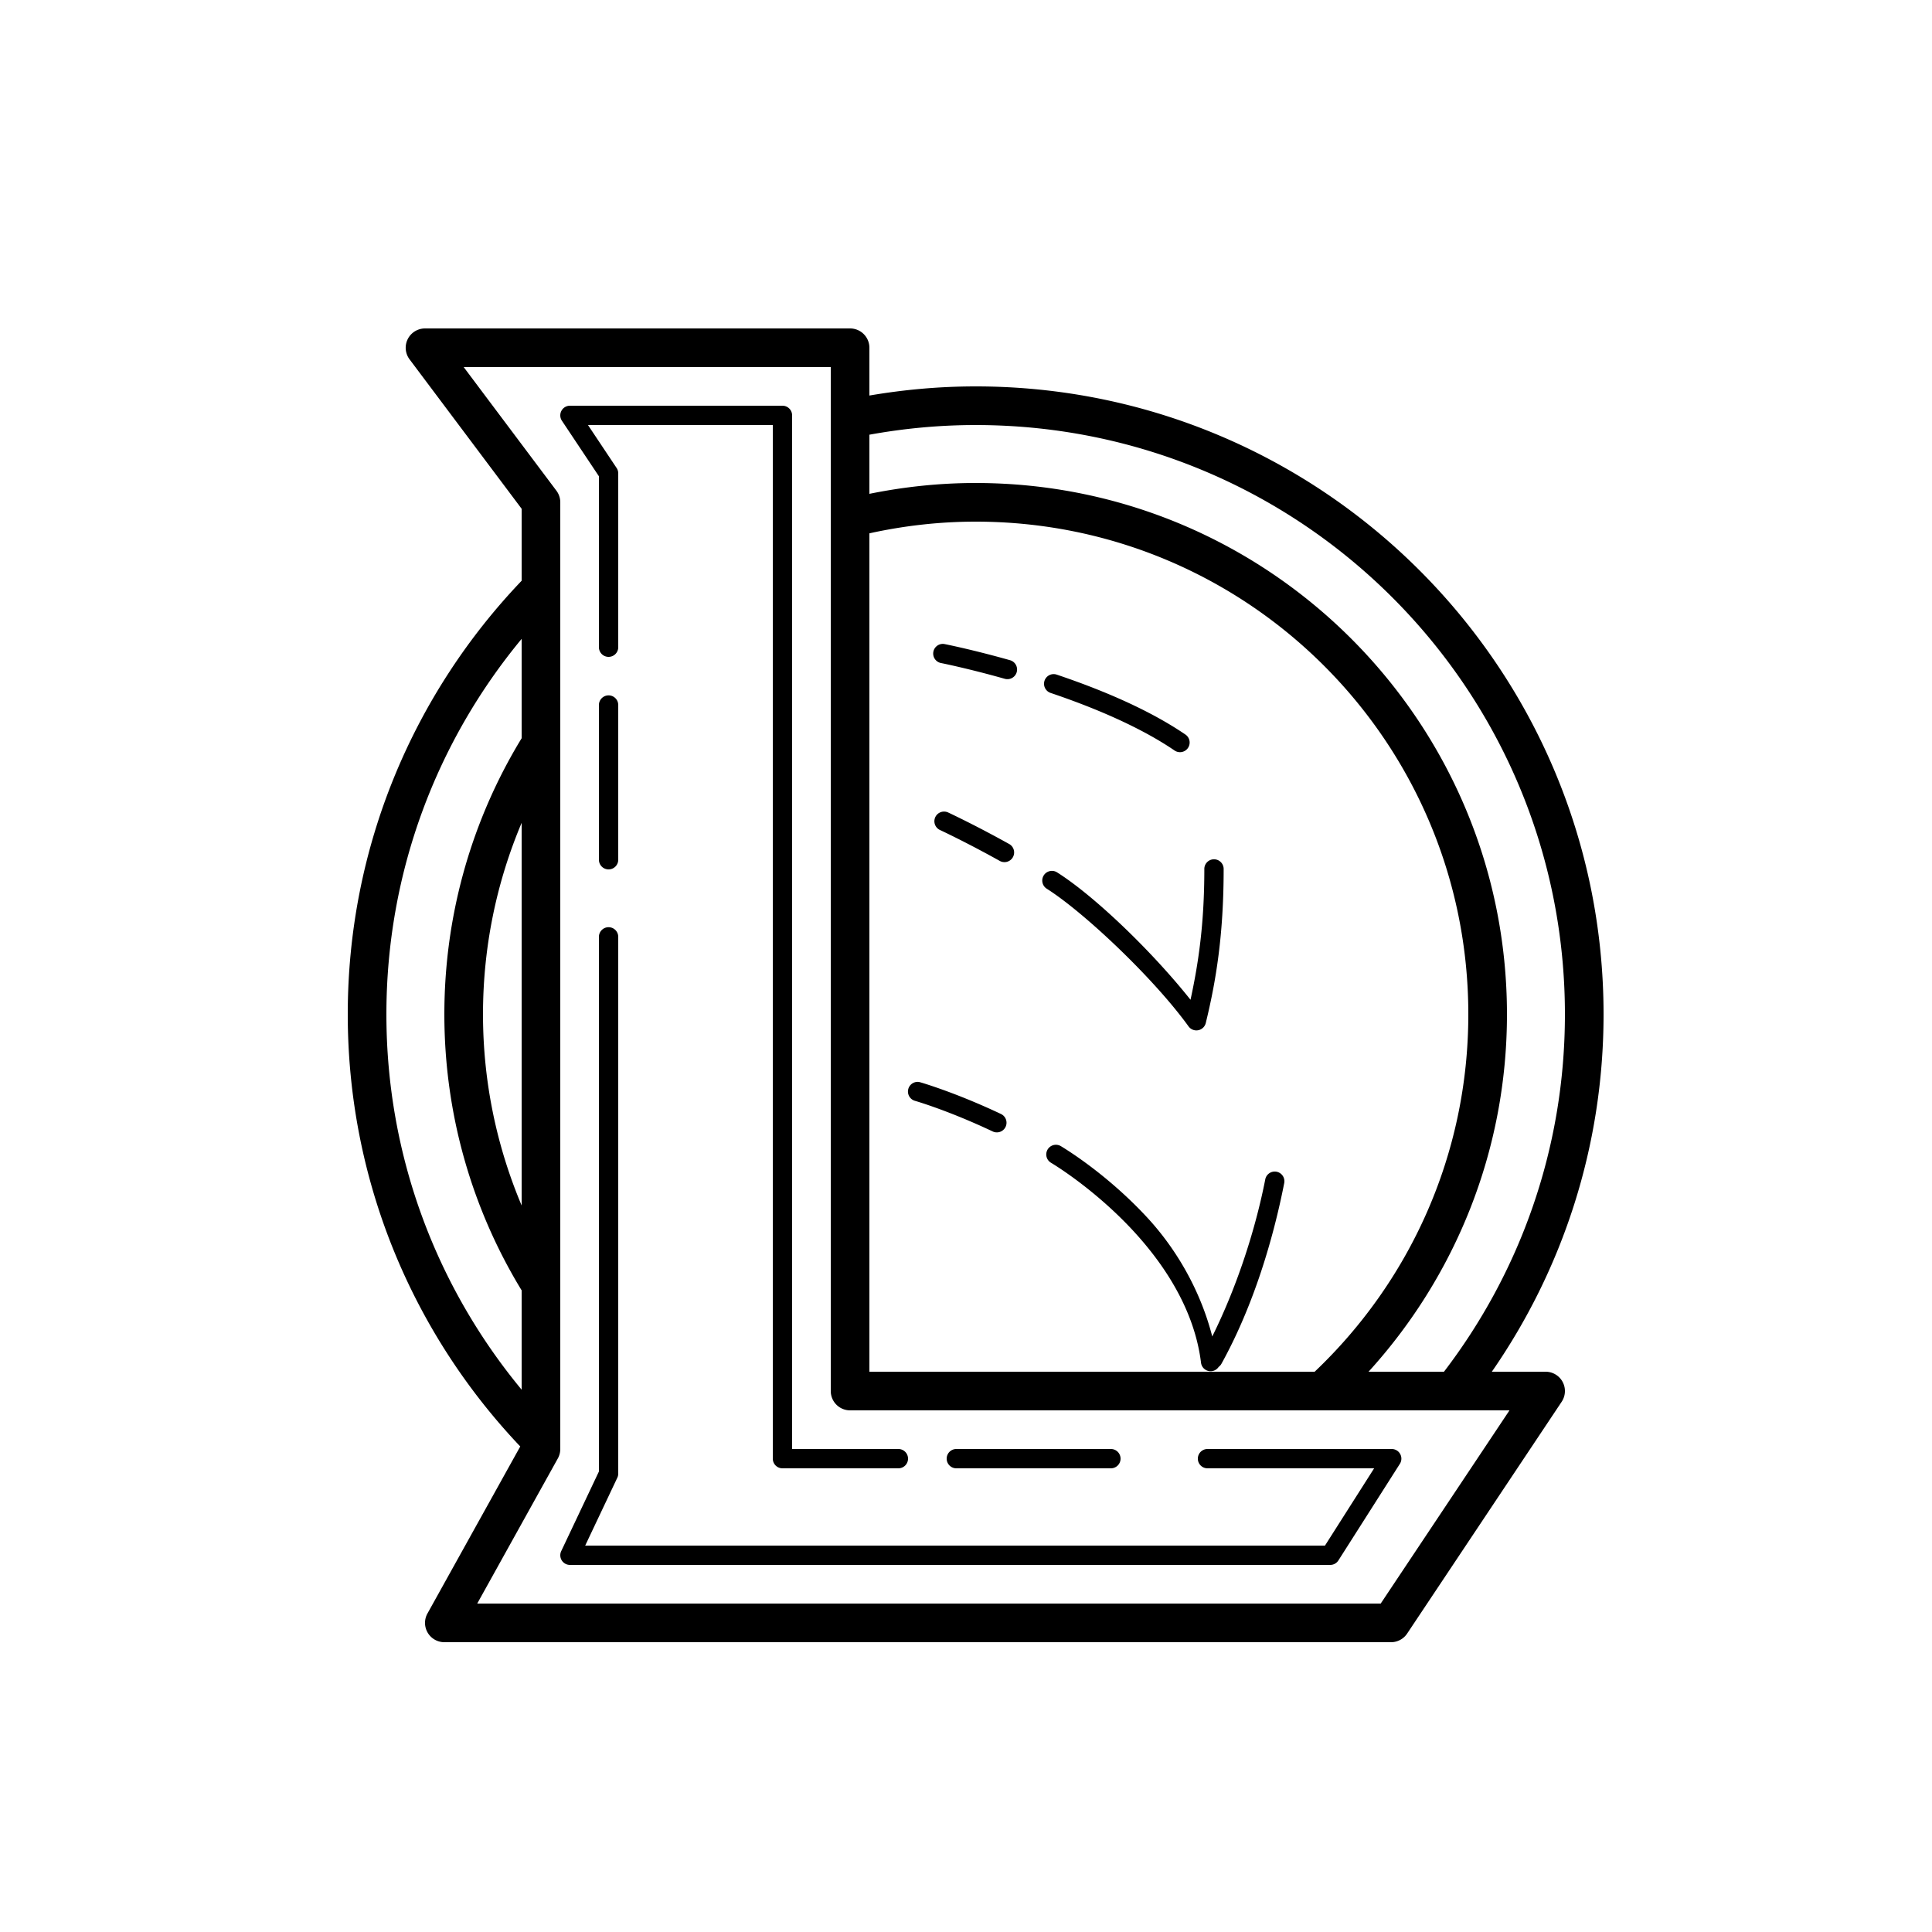 <svg xmlns="http://www.w3.org/2000/svg"  viewBox="0 0 100 100"><path d="M 22 17 A 1 1 0 0 0 21.199 18.6 L 27 26.334 L 27 30.059 C 21.427 35.892 18 43.8 18 52.5 C 18 61.163 21.397 69.043 26.928 74.869 L 22.125 83.514 A 1 1 0 0 0 23 85 L 72 85 A 1 1 0 0 0 72.832 84.555 L 80.832 72.555 A 1 1 0 0 0 80 71 L 77.217 71 C 80.86 65.748 83 59.371 83 52.5 C 83 34.563 68.437 20 50.5 20 C 48.625 20 46.789 20.168 45 20.473 L 45 18 A 1 1 0 0 0 44 17 L 22 17 z M 24 19 L 43 19 L 43 72 A 1 1 0 0 0 44 73 L 78.131 73 L 71.465 83 L 24.701 83 L 28.875 75.486 A 1 1 0 0 0 29 75 L 29 26 A 1 1 0 0 0 28.801 25.4 L 24 19 z M 29.5 21 A 0.5 0.5 0 0 0 29.084 21.777 L 31 24.652 L 31 33.5 A 0.5 0.5 0 1 0 32 33.5 L 32 24.5 A 0.5 0.5 0 0 0 31.916 24.223 L 30.434 22 L 40 22 L 40 75.5 A 0.5 0.5 0 0 0 40.5 76 L 46.5 76 A 0.5 0.5 0 1 0 46.5 75 L 41 75 L 41 21.5 A 0.5 0.5 0 0 0 40.5 21 L 29.5 21 z M 50.5 22 C 67.357 22 81 35.643 81 52.5 C 81 59.464 78.664 65.866 74.74 71 L 70.836 71 C 75.282 66.114 78 59.621 78 52.5 C 78 37.324 65.676 25 50.5 25 C 48.616 25 46.779 25.199 45 25.561 L 45 22.5 C 46.785 22.176 48.621 22 50.5 22 z M 50.5 27 C 64.596 27 76 38.404 76 52.5 C 76 59.791 72.945 66.352 68.047 71 L 45 71 L 45 27.605 C 46.771 27.215 48.609 27 50.5 27 z M 27 33.068 L 27 38.213 A 1 1 0 0 0 26.969 38.262 C 26.87 38.425 26.773 38.587 26.678 38.752 C 24.339 42.797 23 47.496 23 52.5 C 23 57.703 24.448 62.578 26.963 66.729 A 1 1 0 0 0 27 66.785 L 27 71.93 C 22.631 66.653 20 59.891 20 52.5 C 20 45.108 22.63 38.345 27 33.068 z M 48.807 33.328 A 0.5 0.5 0 0 0 48.713 34.32 C 48.713 34.32 50.081 34.591 52.008 35.135 A 0.5 0.5 0 1 0 52.279 34.172 C 50.316 33.618 48.906 33.34 48.906 33.34 A 0.5 0.5 0 0 0 48.807 33.328 z M 54.506 34.893 A 0.5 0.5 0 0 0 54.383 35.867 C 56.567 36.604 58.973 37.606 60.783 38.838 A 0.5 0.5 0 1 0 61.346 38.012 C 59.405 36.691 56.933 35.673 54.701 34.92 A 0.5 0.5 0 0 0 54.506 34.893 z M 31.492 35.992 A 0.5 0.5 0 0 0 31 36.5 L 31 44.5 A 0.5 0.5 0 1 0 32 44.5 L 32 36.5 A 0.5 0.5 0 0 0 31.492 35.992 z M 48.84 42.008 A 0.5 0.5 0 0 0 48.662 42.965 C 48.662 42.965 49.972 43.573 51.727 44.549 A 0.501 0.501 0 1 0 52.213 43.674 C 50.428 42.681 49.082 42.057 49.082 42.057 A 0.5 0.5 0 0 0 48.84 42.008 z M 27 42.59 L 27 62.396 C 25.717 59.353 25 56.014 25 52.5 C 25 48.982 25.714 45.636 27 42.59 z M 62.828 44.477 A 0.5 0.5 0 0 0 62.336 44.984 C 62.336 47.828 62.029 49.867 61.621 51.748 C 59.625 49.238 56.651 46.378 54.715 45.154 A 0.5 0.5 0 1 0 54.18 46 C 56.096 47.211 59.709 50.62 61.52 53.127 A 0.5 0.5 0 0 0 62.41 52.953 C 62.944 50.772 63.336 48.373 63.336 44.984 A 0.5 0.5 0 0 0 62.828 44.477 z M 31.492 47.992 A 0.5 0.5 0 0 0 31 48.5 L 31 76.164 L 29.049 80.285 A 0.5 0.5 0 0 0 29.5 81 L 68.854 81 A 0.5 0.5 0 0 0 69.275 80.768 L 72.457 75.768 A 0.5 0.5 0 0 0 72.035 75 L 62.5 75 A 0.5 0.5 0 1 0 62.5 76 L 71.125 76 L 68.58 80 L 30.289 80 L 31.951 76.49 A 0.5 0.5 0 0 0 32 76.277 L 32 48.5 A 0.5 0.5 0 0 0 31.492 47.992 z M 47.49 55.998 A 0.5 0.5 0 0 0 47.363 56.98 C 47.363 56.98 49.056 57.464 51.383 58.564 A 0.5 0.5 0 1 0 51.811 57.66 C 49.416 56.528 47.637 56.02 47.637 56.02 A 0.5 0.5 0 0 0 47.49 55.998 z M 54.635 59.254 A 0.5 0.5 0 0 0 54.4 60.184 C 55.178 60.656 56.978 61.897 58.643 63.693 C 60.307 65.49 61.831 67.837 62.164 70.529 A 0.5 0.5 0 0 0 63.078 70.75 A 0.5 0.5 0 0 0 63.225 70.582 C 64.898 67.558 65.913 64.075 66.469 61.246 A 0.5 0.5 0 1 0 65.488 61.053 C 65.002 63.53 64.076 66.496 62.746 69.176 C 62.126 66.759 60.864 64.621 59.375 63.014 C 57.623 61.123 55.773 59.849 54.92 59.33 A 0.5 0.5 0 0 0 54.635 59.254 z M 49.5 75 A 0.5 0.5 0 1 0 49.5 76 L 57.5 76 A 0.5 0.5 0 1 0 57.5 75 L 49.5 75 z"/></svg>
